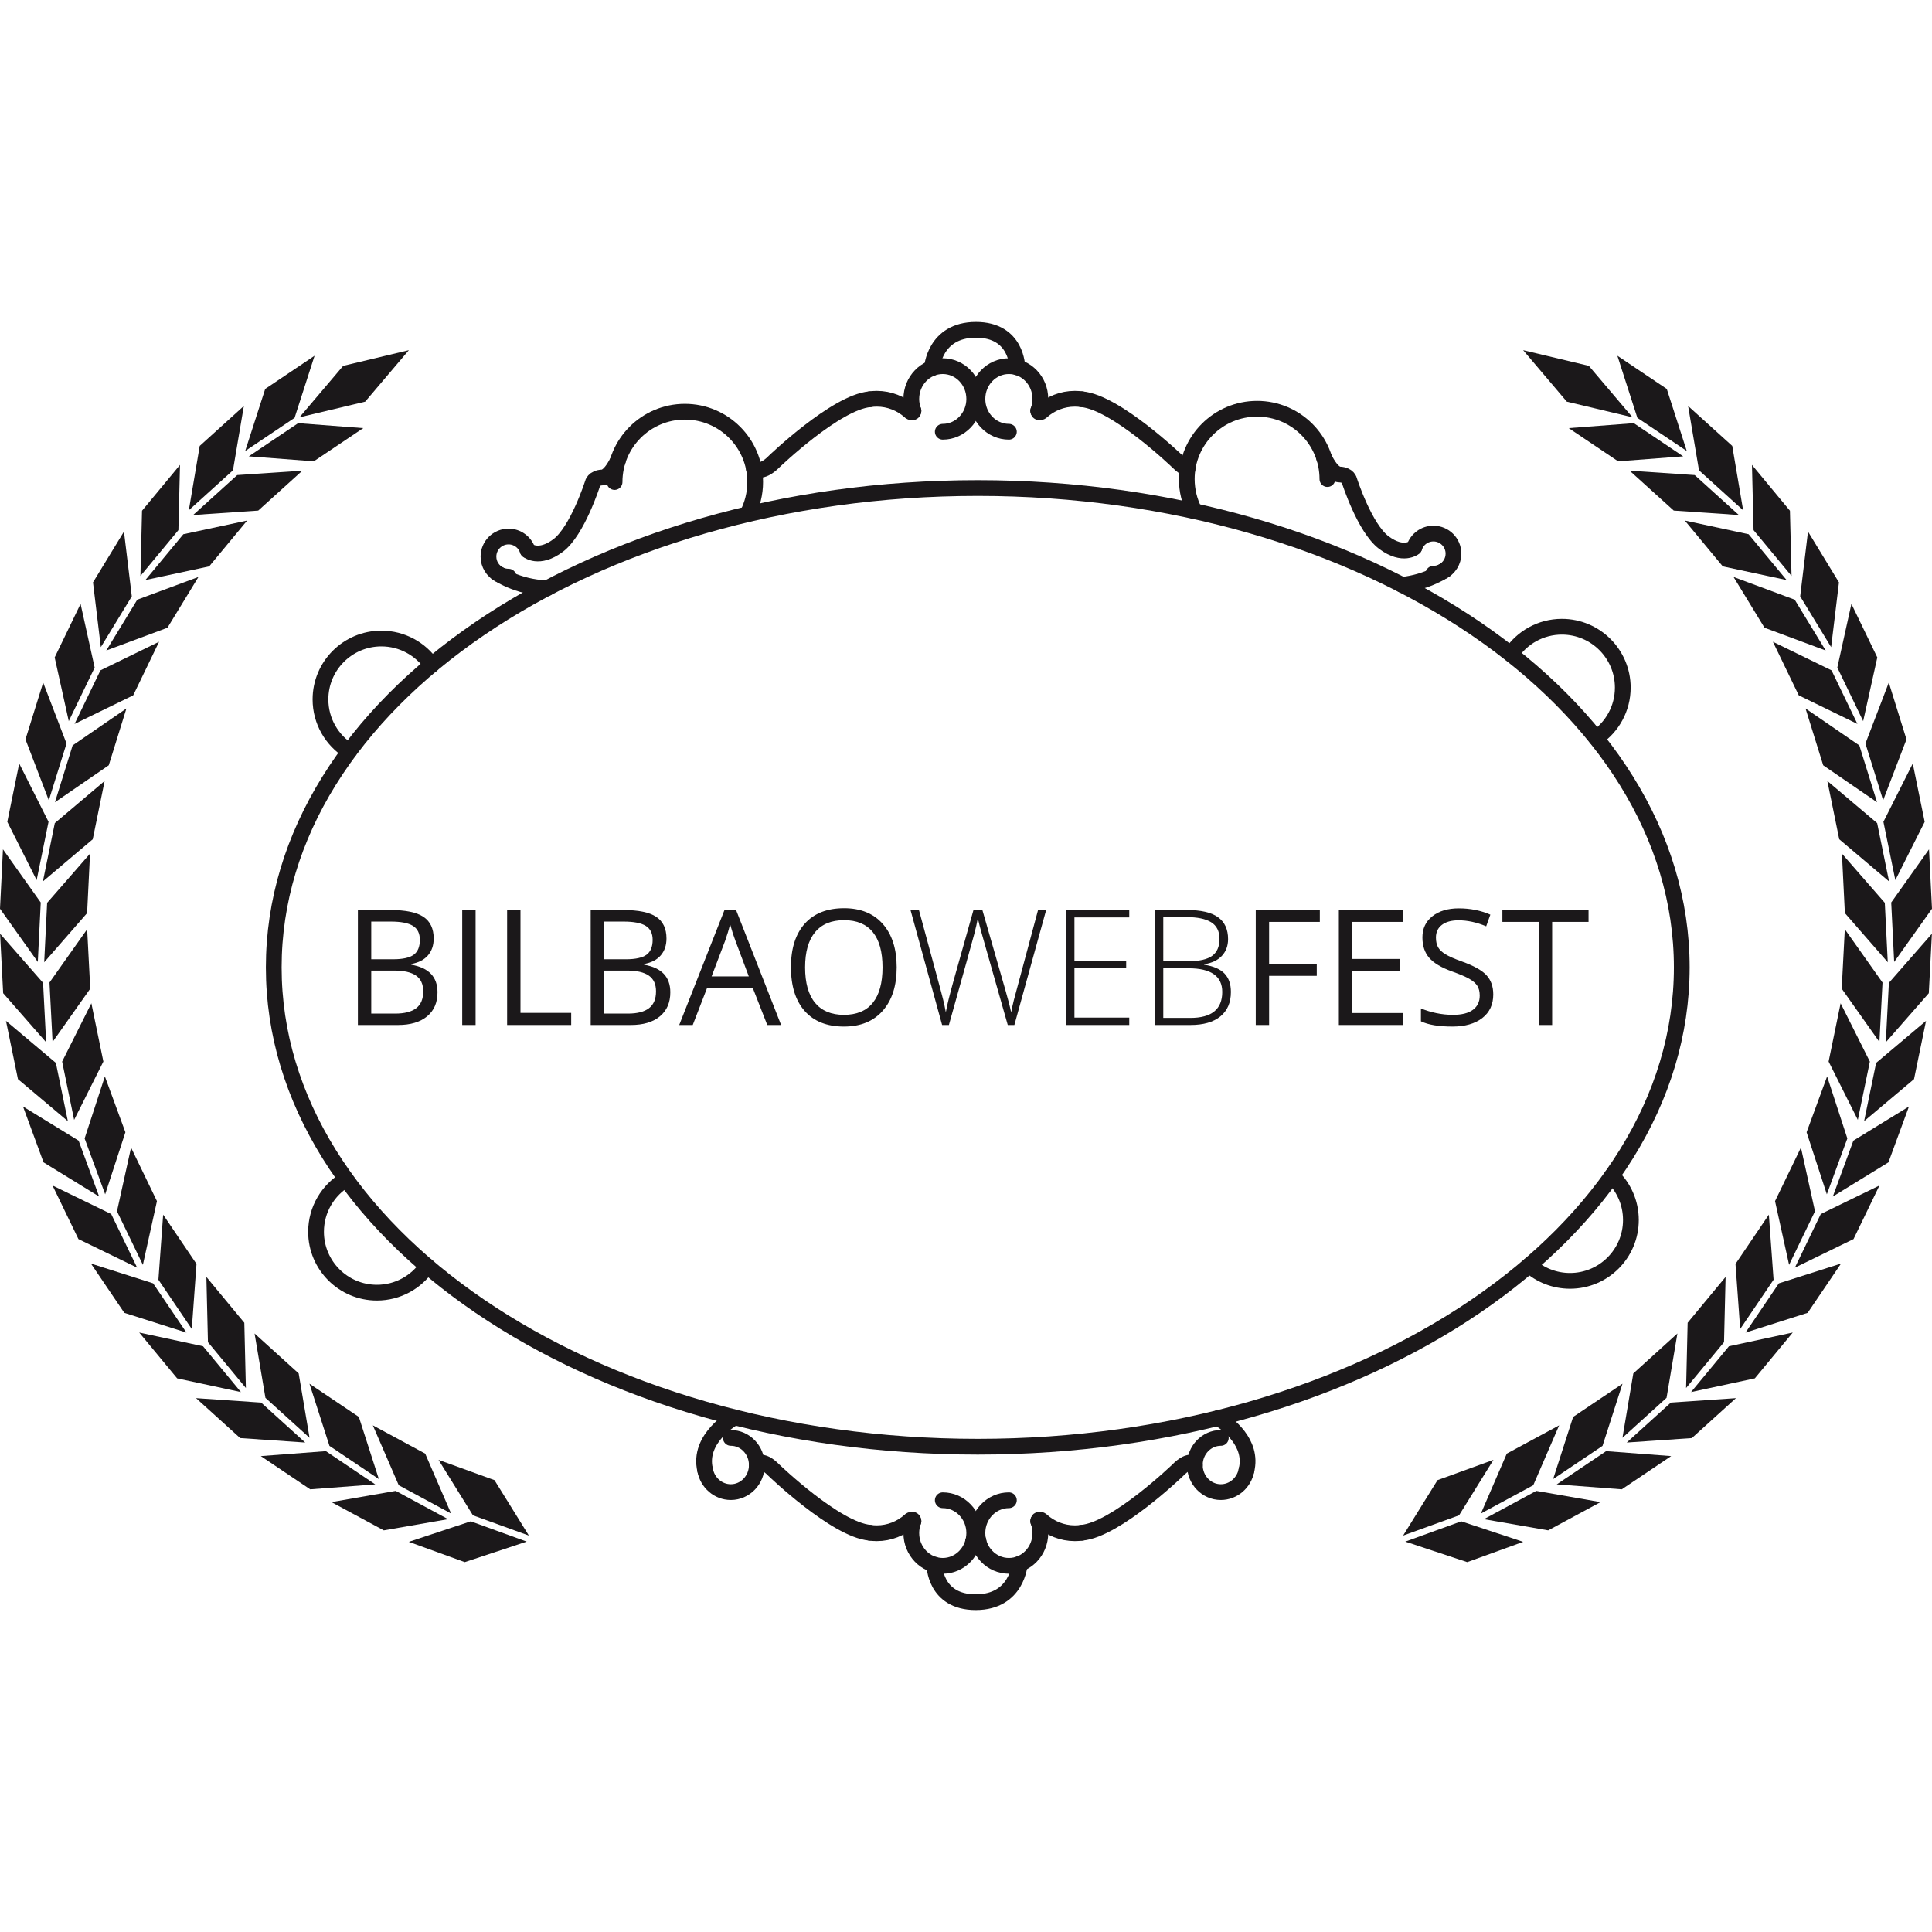<svg height="173.099mm" viewBox="0 0 613.342 613.342" width="173.099mm" xmlns="http://www.w3.org/2000/svg" xmlns:xlink="http://www.w3.org/1999/xlink"><clipPath id="a"><path d="m0 841.89h595.28v-841.89h-595.28z"/></clipPath><g clip-path="url(#a)" transform="matrix(1.25 0 0 -1.25 -76.017 826.614)"><path d="m0 0c0-67.238-80.053-121.741-178.802-121.741-98.74 0-178.794 54.503-178.794 121.741 0 67.234 80.054 121.739 178.794 121.739 98.749 0 178.802-54.505 178.802-121.739z" fill="none" stroke="#1b181a" stroke-miterlimit="10" stroke-width="4" transform="translate(487.935 415.604)"/><path d="m0 0v-10.923h6.094c2.353 0 4.128.454 5.319 1.367 1.195.911 1.787 2.338 1.787 4.284 0 1.809-.606 3.139-1.824 3.992-1.219.853-3.075 1.28-5.561 1.28zm0 2.872h5.594c2.395 0 4.119.378 5.168 1.129 1.054.753 1.579 2.02 1.579 3.805 0 1.637-.584 2.82-1.755 3.544-1.172.725-3.034 1.087-5.592 1.087h-4.994zm-3.393 12.502h8.247c3.872 0 6.677-.577 8.405-1.737 1.733-1.157 2.598-2.989 2.598-5.493 0-1.734-.481-3.157-1.449-4.281-.963-1.126-2.375-1.854-4.225-2.189v-.197c4.436-.76 6.645-3.09 6.645-6.989 0-2.609-.876-4.646-2.64-6.107-1.763-1.469-4.228-2.201-7.396-2.201h-10.185z" fill="#1b181a" transform="translate(155.101 414.795)"/><path d="m178.205 430.169h3.396v-29.194h-3.396z" fill="#1b181a"/><path d="m0 0v29.194h3.393v-26.12h12.879v-3.074z" fill="#1b181a" transform="translate(189.608 400.975)"/><path d="m0 0v-10.923h6.09c2.356 0 4.129.454 5.319 1.367 1.196.911 1.79 2.338 1.79 4.284 0 1.809-.608 3.139-1.826 3.992-1.219.853-3.072 1.28-5.56 1.28zm0 2.872h5.591c2.396 0 4.12.378 5.17 1.129 1.054.753 1.58 2.02 1.58 3.805 0 1.637-.585 2.82-1.758 3.544-1.171.725-3.033 1.087-5.592 1.087h-4.991zm-3.393 12.502h8.245c3.873 0 6.678-.577 8.407-1.737 1.731-1.157 2.597-2.989 2.597-5.493 0-1.734-.483-3.157-1.449-4.281-.961-1.126-2.372-1.854-4.224-2.189v-.197c4.438-.76 6.648-3.09 6.648-6.989 0-2.609-.88-4.646-2.644-6.107-1.765-1.469-4.23-2.201-7.397-2.201h-10.183z" fill="#1b181a" transform="translate(214.226 414.795)"/><path d="m0 0-3.396 9.045c-.437 1.145-.894 2.548-1.357 4.213-.293-1.28-.713-2.681-1.256-4.213l-3.437-9.045zm4.693-12.342-3.637 9.286h-11.699l-3.595-9.286h-3.435l11.545 29.314h2.85l11.483-29.314z" fill="#1b181a" transform="translate(250.988 413.316)"/><path d="m0 0c0-3.951.84-6.951 2.524-8.996 1.683-2.04 4.129-3.064 7.338-3.064 3.234 0 5.676 1.018 7.327 3.055 1.651 2.038 2.476 5.038 2.476 9.005 0 3.928-.822 6.907-2.466 8.936-1.643 2.029-4.075 3.043-7.296 3.043-3.236 0-5.696-1.021-7.379-3.063-1.684-2.044-2.524-5.016-2.524-8.916m23.261 0c0-4.669-1.18-8.346-3.543-11.021-2.365-2.677-5.649-4.014-9.856-4.014-4.298 0-7.617 1.314-9.957 3.943-2.334 2.63-3.498 6.341-3.498 11.132 0 4.753 1.167 8.438 3.512 11.054 2.341 2.615 5.672 3.922 9.984 3.922 4.189 0 7.468-1.33 9.822-3.99 2.356-2.667 3.536-6.338 3.536-11.026" fill="#1b181a" transform="translate(265.286 415.612)"/><path d="m0 0h-1.68l-6.407 22.522c-.535 1.853-.929 3.368-1.196 4.555-.215-1.157-.515-2.49-.908-3.991-.395-1.508-2.543-9.203-6.44-23.086h-1.719l-8.028 29.194h2.14l5.107-18.81c.204-.762.389-1.462.564-2.106.173-.646.327-1.253.467-1.819.141-.563.263-1.112.379-1.635.114-.526.217-1.056.311-1.588.322 1.81.998 4.558 2.032 8.245l4.991 17.713h2.262l5.845-20.326c.683-2.347 1.169-4.234 1.461-5.673.177.958.398 1.978.67 3.055.271 1.079 2.328 8.726 6.163 22.944h2.056z" fill="#1b181a" transform="translate(318.436 400.975)"/><path d="m0 0h-15.963v29.194h15.963v-1.876h-13.923v-11.044h13.142v-1.876h-13.142v-12.519l13.923 0z" fill="#1b181a" transform="translate(347.613 400.975)"/><path d="m0 0v-12.601h6.867c5.406 0 8.11 2.197 8.11 6.59 0 4.008-2.85 6.011-8.546 6.011zm0 1.797h6.431c2.742 0 4.738.454 5.982 1.365 1.24.916 1.867 2.341 1.867 4.287 0 1.94-.704 3.354-2.107 4.232-1.406.875-3.501 1.317-6.283 1.317h-5.89zm-2.036 12.999h8.007c3.61 0 6.257-.612 7.946-1.838 1.69-1.226 2.539-3.075 2.539-5.552 0-1.689-.517-3.097-1.55-4.223-1.032-1.124-2.54-1.846-4.519-2.165v-.119c2.328-.349 4.042-1.084 5.139-2.209s1.648-2.693 1.648-4.701c0-2.688-.894-4.759-2.677-6.21-1.782-1.451-4.314-2.177-7.585-2.177h-8.948z" fill="#1b181a" transform="translate(356.254 415.374)"/><path d="m0 0h-3.393v29.194h16.274v-3.016h-12.881v-10.684h12.103v-3.015h-12.103z" fill="#1b181a" transform="translate(383.132 400.975)"/><path d="m0 0h-16.272v29.194h16.272v-3.016h-12.876v-9.405h12.096v-2.994h-12.096v-10.741l12.876 0z" fill="#1b181a" transform="translate(417.117 400.975)"/><path d="m0 0c0-2.569-.93-4.574-2.796-6.011-1.868-1.439-4.392-2.156-7.589-2.156-3.461 0-6.122.443-7.986 1.337v3.275c1.199-.509 2.503-.907 3.915-1.199 1.409-.289 2.809-.439 4.193-.439 2.267 0 3.967.43 5.11 1.29 1.146.857 1.716 2.051 1.716 3.584 0 1.01-.2 1.837-.604 2.484-.41.647-1.086 1.24-2.039 1.787-.953.548-2.405 1.164-4.343 1.857-2.714.971-4.658 2.123-5.825 3.456-1.161 1.334-1.743 3.068-1.743 5.21 0 2.249.846 4.041 2.535 5.373 1.692 1.33 3.925 1.997 6.709 1.997 2.904 0 5.574-.531 8.007-1.599l-1.054-2.955c-2.416 1.011-4.758 1.519-7.03 1.519-1.799 0-3.205-.387-4.216-1.157-1.011-.774-1.517-1.846-1.517-3.217 0-1.011.188-1.841.556-2.488.372-.643 1.006-1.235 1.891-1.776.884-.538 2.239-1.135 4.059-1.785 3.067-1.092 5.174-2.266 6.324-3.515 1.153-1.25 1.727-2.876 1.727-4.872" fill="#1b181a" transform="translate(440.06 408.744)"/><path d="m0 0h-3.393v26.178h-9.245v3.016h21.882v-3.016h-9.244z" fill="#1b181a" transform="translate(455.016 400.975)"/><g fill="none" stroke="#1b181a" stroke-linecap="round" stroke-miterlimit="10" stroke-width="4"><path d="m0 0c3.646 0 6.602-3.081 6.602-6.882 0-3.8-2.956-6.881-6.602-6.881-3.224 0-5.934 2.395-6.517 5.576" transform="translate(246.425 296.102)"/><path d="m0 0c4.414 0 7.99-3.728 7.99-8.331 0-4.6-3.576-8.33-7.99-8.33s-7.993 3.73-7.993 8.33c0 1.064.2 2.099.545 3.034" transform="translate(300.252 280.272)"/><path d="m0 0c-2.787-4.067-7.464-6.736-12.766-6.736-8.536 0-15.458 6.922-15.458 15.46 0 5.659 3.043 10.608 7.579 13.302" transform="translate(169.305 339.728)"/><path d="m0 0c2.962-2.816 4.809-6.793 4.809-11.203 0-8.537-6.923-15.459-15.462-15.459-3.962 0-7.578 1.493-10.316 3.948" transform="translate(470.204 362.65)"/><path d="m0 0c-4.379 2.728-7.292 7.589-7.292 13.13 0 8.54 6.922 15.459 15.459 15.459 5.27 0 9.927-2.638 12.716-6.667.008-.015.02-.028.033-.042" transform="translate(149.499 470.534)"/><path d="m0 0c2.761 4.202 7.52 6.979 12.921 6.979 8.54 0 15.467-6.923 15.467-15.461 0-5.313-2.682-10.002-6.767-12.784" transform="translate(444.566 495.142)"/><path d="m0 0c0 9.863 7.994 17.856 17.854 17.856 9.862 0 17.858-7.993 17.858-17.856 0-2.94-.718-5.718-1.974-8.166" transform="translate(216.897 538.87)"/><path d="m0 0c-.872 0-1.69.217-2.408.602-1.603.859-2.693 2.549-2.693 4.496 0 2.816 2.286 5.099 5.101 5.099 2.256 0 4.165-1.466 4.839-3.494" transform="translate(189.971 514.836)"/><path d="m0 0s-9.497-5.226-7.464-13.43" transform="translate(247.378 301.321)"/><path d="m0 0s1.036 2.042 4.382-1.364c0 0 15.66-15.069 24.312-15.835" transform="translate(253.026 289.22)"/><path d="m0 0c.584-.084 1.179-.129 1.782-.129 3.193 0 6.117 1.206 8.375 3.201l.139.124s.73.48.787-.279" transform="translate(281.721 272.021)"/><path d="m0 0c.003.013.902.379 1.298-.069" transform="translate(308.011 269.95)"/><path d="m0 0c-3.645 0-6.603-3.081-6.603-6.882 0-3.8 2.958-6.881 6.603-6.881 3.218 0 5.932 2.395 6.514 5.576" transform="translate(370.869 296.102)"/><path d="m0 0c-4.412 0-7.99-3.728-7.99-8.331 0-4.6 3.578-8.33 7.99-8.33 4.414 0 7.992 3.73 7.992 8.33 0 1.064-.199 2.099-.547 3.034" transform="translate(317.042 280.272)"/><path d="m0 0 .032-.02c.061-.038.131-.082.208-.131 1.972-1.251 8.667-6.089 6.93-13.108" transform="translate(370.21 301.151)"/><path d="m0 0s-1.036 2.042-4.379-1.364c0 0-15.661-15.069-24.315-15.835" transform="translate(364.266 289.22)"/><path d="m0 0c-.587-.084-1.179-.129-1.782-.129-3.194 0-6.119 1.206-8.377 3.201l-.14.124s-.73.48-.789-.279" transform="translate(335.575 272.021)"/><path d="m0 0c-.006.013-.906.379-1.3-.069" transform="translate(309.284 269.95)"/><path d="m0 0s0-9.556 10.545-9.529c10.549.029 11.142 9.739 11.142 9.739" transform="translate(298.115 263.912)"/><path d="m0 0s5.122-3.706 12.804-3.927" transform="translate(186.942 515.833)"/><path d="m0 0c-2.176-4.494-3.902-4.292-3.902-4.292-2.311-.092-2.531-1.531-2.531-1.531s-3.869-12.109-8.771-15.761c-4.9-3.65-7.718-1.241-7.718-1.241" transform="translate(217.746 544.323)"/><path d="m0 0c0 9.861-7.997 17.856-17.857 17.856s-17.858-7.995-17.858-17.856c0-2.942.715-5.719 1.974-8.167" transform="translate(397.935 539.62)"/><path d="m0 0c.869 0 1.686.217 2.404.6 1.603.86 2.691 2.55 2.691 4.498 0 2.816-2.284 5.097-5.095 5.097-2.257 0-4.169-1.465-4.842-3.496" transform="translate(424.86 515.586)"/><path d="m0 0s-4.361-3.136-11.002-3.82" transform="translate(427.888 516.583)"/><path d="m0 0c2.179-4.495 3.903-4.292 3.903-4.292 2.311-.094 2.528-1.53 2.528-1.53s3.873-12.109 8.772-15.763c4.902-3.649 7.72-1.24 7.72-1.24" transform="translate(397.083 545.072)"/><path d="m0 0c-4.412 0-7.99 3.728-7.99 8.331 0 4.599 3.578 8.331 7.99 8.331 4.414 0 7.992-3.732 7.992-8.331 0-1.063-.199-2.099-.547-3.033" transform="translate(317.042 551.638)"/><path d="m0 0c-.636.224-1.466.758-2.523 1.834 0 0-15.659 15.067-24.309 15.834" transform="translate(362.407 542.221)"/><path d="m0 0c-.587.084-1.181.129-1.785.129-3.193 0-6.116-1.205-8.375-3.2l-.139-.125s-.73-.478-.789.28" transform="translate(335.575 559.889)"/><path d="m0 0c4.414 0 7.99 3.728 7.99 8.331 0 4.599-3.576 8.331-7.99 8.331s-7.993-3.732-7.993-8.331c0-1.063.2-2.099.545-3.033" transform="translate(300.252 551.638)"/><path d="m0 0s1.794-1.708 5.144 1.699c0 0 15.658 15.066 24.31 15.834" transform="translate(252.267 542.357)"/><path d="m0 0c.584.084 1.176.129 1.778.129 3.195 0 6.121-1.205 8.378-3.2l.137-.125s.733-.478.79.28" transform="translate(281.721 559.889)"/><path d="m0 0s0 9.557-10.548 9.528c-10.549-.028-11.142-9.737-11.142-9.737" transform="translate(319.181 567.998)"/></g><path d="m0 0-11.094 13.078 16.681-3.981 11.097-13.072zm-26.817-284.359c5.242-1.737 10.486-3.472 15.728-5.209-4.732-1.717-9.469-3.433-14.208-5.153-5.244 1.742-10.491 3.475-15.729 5.211 4.73 1.718 9.473 3.437 14.209 5.151m-.556 1.526c2.918 4.699 5.825 9.39 8.738 14.087-4.73-1.717-9.473-3.435-14.208-5.154-2.91-4.693-5.831-9.384-8.739-14.08 4.734 1.719 9.475 3.437 14.209 5.147m19.618 6.208c5.443-.95 10.888-1.9 16.325-2.85-4.431-2.394-8.866-4.783-13.302-7.179-5.437.947-10.883 1.9-16.325 2.844 4.438 2.396 8.87 4.791 13.302 7.185m-.772 1.433c2.194 5.067 4.386 10.138 6.579 15.205-4.432-2.389-8.87-4.782-13.3-7.178-2.191-5.07-4.387-10.139-6.575-15.212 4.425 2.394 8.861 4.788 13.296 7.185m18.505 8.652c5.505-.421 11.017-.839 16.522-1.253-4.181-2.814-8.364-5.625-12.544-8.438-5.503.418-11.017.835-16.521 1.256 4.183 2.806 8.363 5.619 12.543 8.435m-.909 1.344c1.687 5.259 3.38 10.518 5.072 15.779-4.181-2.807-8.36-5.622-12.54-8.431-1.691-5.259-3.383-10.518-5.08-15.778 4.185 2.811 8.365 5.623 12.548 8.43m17.354 10.99c5.51.378 11.02.755 16.535 1.131-3.738-3.379-7.474-6.761-11.206-10.144-5.514-.373-11.024-.756-16.536-1.133 3.734 3.383 7.471 6.765 11.207 10.146m-1.096 1.206c.918 5.447 1.841 10.895 2.758 16.344-3.732-3.383-7.47-6.766-11.199-10.145-.922-5.448-1.844-10.892-2.758-16.347 3.732 3.386 7.467 6.766 11.199 10.148m15.854 13.103c5.402 1.163 10.806 2.325 16.203 3.486-3.212-3.883-6.424-7.761-9.636-11.645-5.393-1.16-10.801-2.323-16.196-3.481 3.204 3.877 6.419 7.759 9.629 11.64m-1.254 1.036c.135 5.523.264 11.049.398 16.571-3.209-3.882-6.424-7.764-9.64-11.642-.13-5.524-.263-11.05-.391-16.571 3.217 3.881 6.422 7.763 9.633 11.642m13.928 14.942c5.262 1.675 10.527 3.35 15.793 5.024-2.82-4.17-5.65-8.343-8.475-12.513-5.264-1.676-10.531-3.348-15.791-5.024 2.823 4.171 5.649 8.344 8.473 12.513m-1.343.915c-.404 5.507-.802 11.016-1.2 16.53-2.823-4.173-5.651-8.343-8.473-12.514.395-5.509.791-11.022 1.192-16.534 2.831 4.173 5.652 8.345 8.481 12.518m11.985 16.68c4.968 2.416 9.937 4.836 14.904 7.252-2.195-4.535-4.386-9.073-6.582-13.608-4.967-2.418-9.931-4.834-14.897-7.251 2.19 4.537 4.382 9.07 6.575 13.607m-1.466.706c-1.188 5.395-2.382 10.788-3.569 16.184-2.197-4.534-4.391-9.07-6.579-13.606 1.188-5.394 2.379-10.791 3.569-16.183 2.193 4.537 4.388 9.071 6.579 13.605m9.747 17.939c4.705 2.892 9.41 5.786 14.118 8.673-1.736-4.722-3.478-9.458-5.212-14.185-4.708-2.889-9.417-5.782-14.123-8.677 1.743 4.731 3.48 9.461 5.217 14.189m-1.529.559c-1.716 5.254-3.424 10.508-5.14 15.758-1.737-4.729-3.477-9.457-5.212-14.186 1.71-5.251 3.425-10.503 5.141-15.757 1.733 4.728 3.47 9.459 5.211 14.185m7.309 19.192c4.219 3.558 8.448 7.118 12.674 10.677-1.018-4.937-2.034-9.868-3.05-14.806-4.23-3.556-8.451-7.117-12.676-10.674 1.018 4.933 2.033 9.867 3.052 14.803m-1.592.328c-2.478 4.935-4.957 9.88-7.428 14.815-1.018-4.931-2.034-9.867-3.049-14.802 2.474-4.942 4.95-9.875 7.42-14.815 1.018 4.931 2.034 9.863 3.057 14.802m4.831 19.999c3.643 4.159 7.284 8.312 10.922 12.466-.253-5.029-.522-10.064-.784-15.094-3.634-4.153-7.279-8.311-10.919-12.464.266 5.029.523 10.063.781 15.092m-1.618.084c-3.195 4.509-6.384 9.018-9.575 13.53-.259-5.031-.519-10.059-.786-15.094 3.19-4.509 6.383-9.017 9.574-13.53.263 5.033.522 10.063.787 15.094m2.208 20.32c3.2 4.502 6.399 9.004 9.599 13.506.258-5.031.507-10.063.756-15.094-3.199-4.503-6.406-9.004-9.604-13.507-.244 5.028-.498 10.063-.751 15.095m-1.624-.082c-3.634 4.167-7.261 8.33-10.889 12.491.247-5.03.498-10.061.744-15.096 3.635-4.165 7.268-8.33 10.897-12.493-.245 5.035-.502 10.067-.752 15.098m-.353 20.575c2.493 4.933 4.972 9.87 7.451 14.806 1.008-4.936 2.02-9.877 3.026-14.817-2.481-4.933-4.964-9.866-7.451-14.798-1.01 4.935-2.014 9.869-3.026 14.809m-1.592-.33c-4.217 3.569-8.437 7.136-12.652 10.703 1.007-4.935 2.012-9.871 3.021-14.804 4.22-3.573 8.436-7.141 12.656-10.708-1.008 4.94-2.018 9.873-3.025 14.809m-2.974 20.218c1.986 5.162 3.955 10.318 5.932 15.478 1.501-4.811 2.996-9.622 4.489-14.43-1.974-5.164-3.947-10.321-5.927-15.478-1.499 4.805-2.995 9.619-4.494 14.43m-1.549-.485c-4.557 3.128-9.112 6.256-13.667 9.381 1.501-4.808 2.994-9.622 4.487-14.43 4.556-3.133 9.111-6.256 13.672-9.381-1.498 4.812-2.991 9.623-4.492 14.43m-5.593 19.773c1.189 5.395 2.384 10.791 3.577 16.181 2.19-4.53 4.384-9.069 6.576-13.609-1.197-5.395-2.388-10.785-3.589-16.18-2.186 4.536-4.377 9.075-6.564 13.608m-1.47-.705c-4.964 2.419-9.934 4.838-14.895 7.26 2.186-4.538 4.377-9.075 6.572-13.612 4.964-2.419 9.932-4.838 14.898-7.259-2.187 4.537-4.381 9.078-6.575 13.611m-7.966 18.796c.659 5.483 1.322 10.969 1.984 16.45 2.623-4.297 5.24-8.599 7.867-12.903-.663-5.483-1.328-10.971-1.987-16.454-2.623 4.302-5.242 8.602-7.864 12.907m-1.39-.848c-5.18 1.924-10.358 3.847-15.534 5.771 2.62-4.299 5.242-8.603 7.866-12.899 5.176-1.931 10.353-3.855 15.536-5.779-2.619 4.302-5.243 8.604-7.868 12.907m-10.449 17.66c-.136 5.522-.274 11.047-.408 16.57 3.216-3.879 6.431-7.758 9.646-11.637.131-5.524.265-11.043.407-16.568-3.217 3.879-6.437 7.76-9.645 11.635m-1.254-1.037c-5.402 1.159-10.806 2.315-16.208 3.476 3.217-3.88 6.433-7.759 9.645-11.641 5.4-1.157 10.803-2.316 16.209-3.471-3.217 3.881-6.43 7.756-9.646 11.636m-12.604 16.226c-.923 5.448-1.841 10.895-2.768 16.34 3.741-3.38 7.475-6.757 11.211-10.14.922-5.448 1.844-10.891 2.767-16.339-3.732 3.38-7.471 6.759-11.21 10.139m-1.09-1.206c-5.514.374-11.023.751-16.533 1.119 3.735-3.377 7.471-6.758 11.21-10.135 5.51-.376 11.02-.751 16.535-1.126-3.737 3.383-7.469 6.765-11.212 10.142m-14.565 14.533c-1.69 5.263-3.381 10.52-5.076 15.774 4.18-2.805 8.359-5.614 12.545-8.43 1.692-5.257 3.388-10.514 5.079-15.772-4.18 2.807-8.365 5.623-12.548 8.428m-.906-1.349c-5.506-.418-11.016-.836-16.528-1.26 4.189-2.805 8.368-5.62 12.548-8.429 5.51.421 11.023.841 16.526 1.26-4.182 2.811-8.362 5.622-12.546 8.429" fill="#1b181a" fill-rule="evenodd" transform="translate(458.745 559.277)"/><path d="m0 0 11.098 13.078-16.683-3.981-11.099-13.072zm26.817-284.359c-5.239-1.737-10.488-3.472-15.729-5.209 4.733-1.717 9.476-3.433 14.206-5.153 5.244 1.742 10.491 3.475 15.732 5.211-4.735 1.718-9.47 3.437-14.209 5.151m.553 1.526c-2.911 4.699-5.829 9.39-8.74 14.087 4.737-1.717 9.476-3.435 14.21-5.154 2.913-4.693 5.831-9.384 8.739-14.08-4.733 1.719-9.468 3.437-14.209 5.147m-19.61 6.208c-5.453-.95-10.889-1.9-16.328-2.85 4.426-2.394 8.864-4.783 13.297-7.179 5.44.947 10.883 1.9 16.326 2.844-4.433 2.396-8.865 4.791-13.295 7.185m.769 1.433c-2.199 5.067-4.387 10.138-6.582 15.205 4.435-2.389 8.866-4.782 13.298-7.178 2.194-5.07 4.385-10.139 6.582-15.212-4.436 2.394-8.866 4.788-13.298 7.185m-18.501 8.652c-5.513-.421-11.023-.839-16.53-1.253 4.174-2.814 8.36-5.625 12.543-8.438 5.504.418 11.017.835 16.521 1.256-4.18 2.806-8.357 5.619-12.534 8.435m.902 1.344c-1.689 5.259-3.385 10.518-5.076 15.779 4.188-2.807 8.368-5.622 12.542-8.431 1.696-5.259 3.383-10.518 5.078-15.778-4.187 2.811-8.36 5.623-12.544 8.43m-17.353 10.99c-5.507.378-11.019.755-16.533 1.131 3.735-3.379 7.464-6.761 11.208-10.144 5.51-.373 11.02-.756 16.526-1.133-3.731 3.383-7.465 6.765-11.201 10.146m1.091 1.206c-.918 5.447-1.836 10.895-2.758 16.344 3.734-3.383 7.468-6.766 11.203-10.145.92-5.448 1.836-10.892 2.762-16.347-3.732 3.386-7.471 6.766-11.207 10.148m-15.851 13.103c-5.403 1.163-10.806 2.325-16.204 3.486 3.215-3.883 6.419-7.761 9.636-11.645 5.398-1.16 10.799-2.323 16.201-3.481-3.211 3.877-6.423 7.759-9.633 11.64m1.253 1.036c-.132 5.523-.264 11.049-.398 16.571 3.214-3.882 6.427-7.764 9.636-11.642.132-5.524.267-11.05.396-16.571-3.209 3.881-6.426 7.763-9.634 11.642m-13.928 14.942c-5.262 1.675-10.527 3.35-15.793 5.024 2.826-4.17 5.652-8.343 8.475-12.513 5.259-1.676 10.534-3.348 15.791-5.024-2.823 4.171-5.646 8.344-8.473 12.513m1.346.915c.401 5.507.795 11.016 1.202 16.53 2.823-4.173 5.649-8.343 8.471-12.514-.402-5.509-.793-11.022-1.195-16.534-2.826 4.173-5.649 8.345-8.478 12.518m-11.986 16.68c-4.97 2.416-9.939 4.836-14.905 7.252 2.196-4.535 4.385-9.073 6.579-13.608 4.964-2.418 9.935-4.834 14.905-7.251-2.199 4.537-4.387 9.07-6.579 13.607m1.462.706c1.187 5.395 2.386 10.788 3.576 16.184 2.185-4.534 4.38-9.07 6.576-13.606-1.187-5.394-2.386-10.791-3.573-16.183-2.194 4.537-4.383 9.071-6.579 13.605m-9.742 17.939c-4.705 2.892-9.413 5.786-14.122 8.673 1.737-4.722 3.477-9.458 5.217-14.185 4.704-2.889 9.413-5.782 14.116-8.677-1.739 4.731-3.476 9.461-5.211 14.189m1.524.559c1.718 5.254 3.428 10.508 5.144 15.758 1.732-4.729 3.469-9.457 5.213-14.186-1.71-5.251-3.426-10.503-5.136-15.757-1.742 4.728-3.479 9.459-5.221 14.185m-7.3 19.192c-4.226 3.558-8.452 7.118-12.675 10.677 1.008-4.937 2.026-9.868 3.046-14.806 4.228-3.556 8.453-7.117 12.675-10.674-1.018 4.933-2.029 9.867-3.046 14.803m1.591.328c2.476 4.935 4.946 9.88 7.424 14.815 1.015-4.931 2.032-9.867 3.049-14.802-2.476-4.942-4.946-9.875-7.427-14.815-1.01 4.931-2.031 9.863-3.046 14.802m-4.839 19.999c-3.64 4.159-7.277 8.312-10.92 12.466.258-5.029.519-10.064.782-15.094 3.645-4.153 7.279-8.311 10.919-12.464-.261 5.029-.518 10.063-.781 15.092m1.626.084c3.189 4.509 6.378 9.018 9.568 13.53.265-5.031.526-10.059.784-15.094-3.187-4.509-6.379-9.017-9.568-13.53-.266 5.033-.523 10.063-.784 15.094m-2.218 20.32c-3.2 4.502-6.392 9.004-9.6 13.506-.253-5.031-.497-10.063-.749-15.094 3.2-4.503 6.405-9.004 9.602-13.507.25 5.028.502 10.063.747 15.095m1.624-.082c3.634 4.167 7.265 8.33 10.893 12.491-.249-5.03-.499-10.061-.742-15.096-3.637-4.165-7.267-8.33-10.898-12.493.252 5.035.502 10.067.747 15.098m.357 20.575c-2.49 4.933-4.967 9.87-7.451 14.806-1.008-4.936-2.016-9.877-3.023-14.817 2.481-4.933 4.967-9.866 7.451-14.798 1.004 4.935 2.011 9.869 3.023 14.809m1.591-.33c4.224 3.569 8.438 7.136 12.654 10.703-.999-4.935-2.011-9.871-3.019-14.804-4.22-3.573-8.439-7.141-12.658-10.708 1.004 4.94 2.019 9.873 3.023 14.809m2.975 20.218c-1.978 5.162-3.955 10.318-5.931 15.478-1.5-4.811-2.996-9.622-4.495-14.43 1.979-5.164 3.952-10.321 5.931-15.478 1.497 4.805 2.992 9.619 4.495 14.43m1.549-.485c4.557 3.128 9.112 6.256 13.664 9.381-1.498-4.808-2.991-9.622-4.489-14.43-4.557-3.133-9.108-6.256-13.663-9.381 1.497 4.812 2.99 9.623 4.488 14.43m5.597 19.773c-1.194 5.395-2.385 10.791-3.578 16.181-2.194-4.53-4.379-9.069-6.575-13.609 1.191-5.395 2.389-10.785 3.577-16.18 2.196 4.536 4.382 9.075 6.576 13.608m1.466-.705c4.965 2.419 9.929 4.838 14.897 7.26-2.188-4.538-4.379-9.075-6.575-13.612-4.964-2.419-9.931-4.838-14.895-7.259 2.189 4.537 4.377 9.078 6.573 13.611m7.969 18.796c-.662 5.483-1.324 10.969-1.99 16.45-2.621-4.297-5.24-8.599-7.866-12.903.665-5.483 1.326-10.971 1.988-16.454 2.618 4.302 5.246 8.602 7.868 12.907m1.387-.848c5.182 1.924 10.358 3.847 15.54 5.771-2.623-4.299-5.251-8.603-7.872-12.899-5.178-1.931-10.352-3.855-15.536-5.779 2.627 4.302 5.249 8.604 7.868 12.907m10.449 17.66c.139 5.522.273 11.047.408 16.57-3.216-3.879-6.432-7.758-9.646-11.637-.131-5.524-.267-11.043-.404-16.568 3.214 3.879 6.43 7.76 9.642 11.635m1.253-1.037c5.404 1.159 10.807 2.315 16.209 3.476-3.217-3.88-6.43-7.759-9.645-11.641-5.4-1.157-10.804-2.316-16.206-3.471 3.22 3.881 6.43 7.756 9.642 11.636m12.605 16.226c.923 5.448 1.844 10.895 2.768 16.34-3.735-3.38-7.475-6.757-11.208-10.14-.925-5.448-1.85-10.891-2.77-16.339 3.739 3.38 7.47 6.759 11.21 10.139m1.088-1.206c5.515.374 11.025.751 16.538 1.119-3.735-3.377-7.472-6.758-11.207-10.135-5.518-.376-11.028-.751-16.536-1.126 3.735 3.383 7.472 6.765 11.205 10.142m14.565 14.533c1.694 5.263 3.39 10.52 5.078 15.774-4.18-2.805-8.36-5.614-12.54-8.43-1.694-5.257-3.386-10.514-5.087-15.772 4.186 2.807 8.369 5.623 12.549 8.428m.907-1.349c5.514-.418 11.017-.836 16.526-1.26-4.181-2.805-8.365-5.62-12.545-8.429-5.504.421-11.014.841-16.527 1.26 4.186 2.811 8.363 5.622 12.546 8.429" fill="#1b181a" fill-rule="evenodd" transform="translate(153.556 559.277)"/></g></svg>